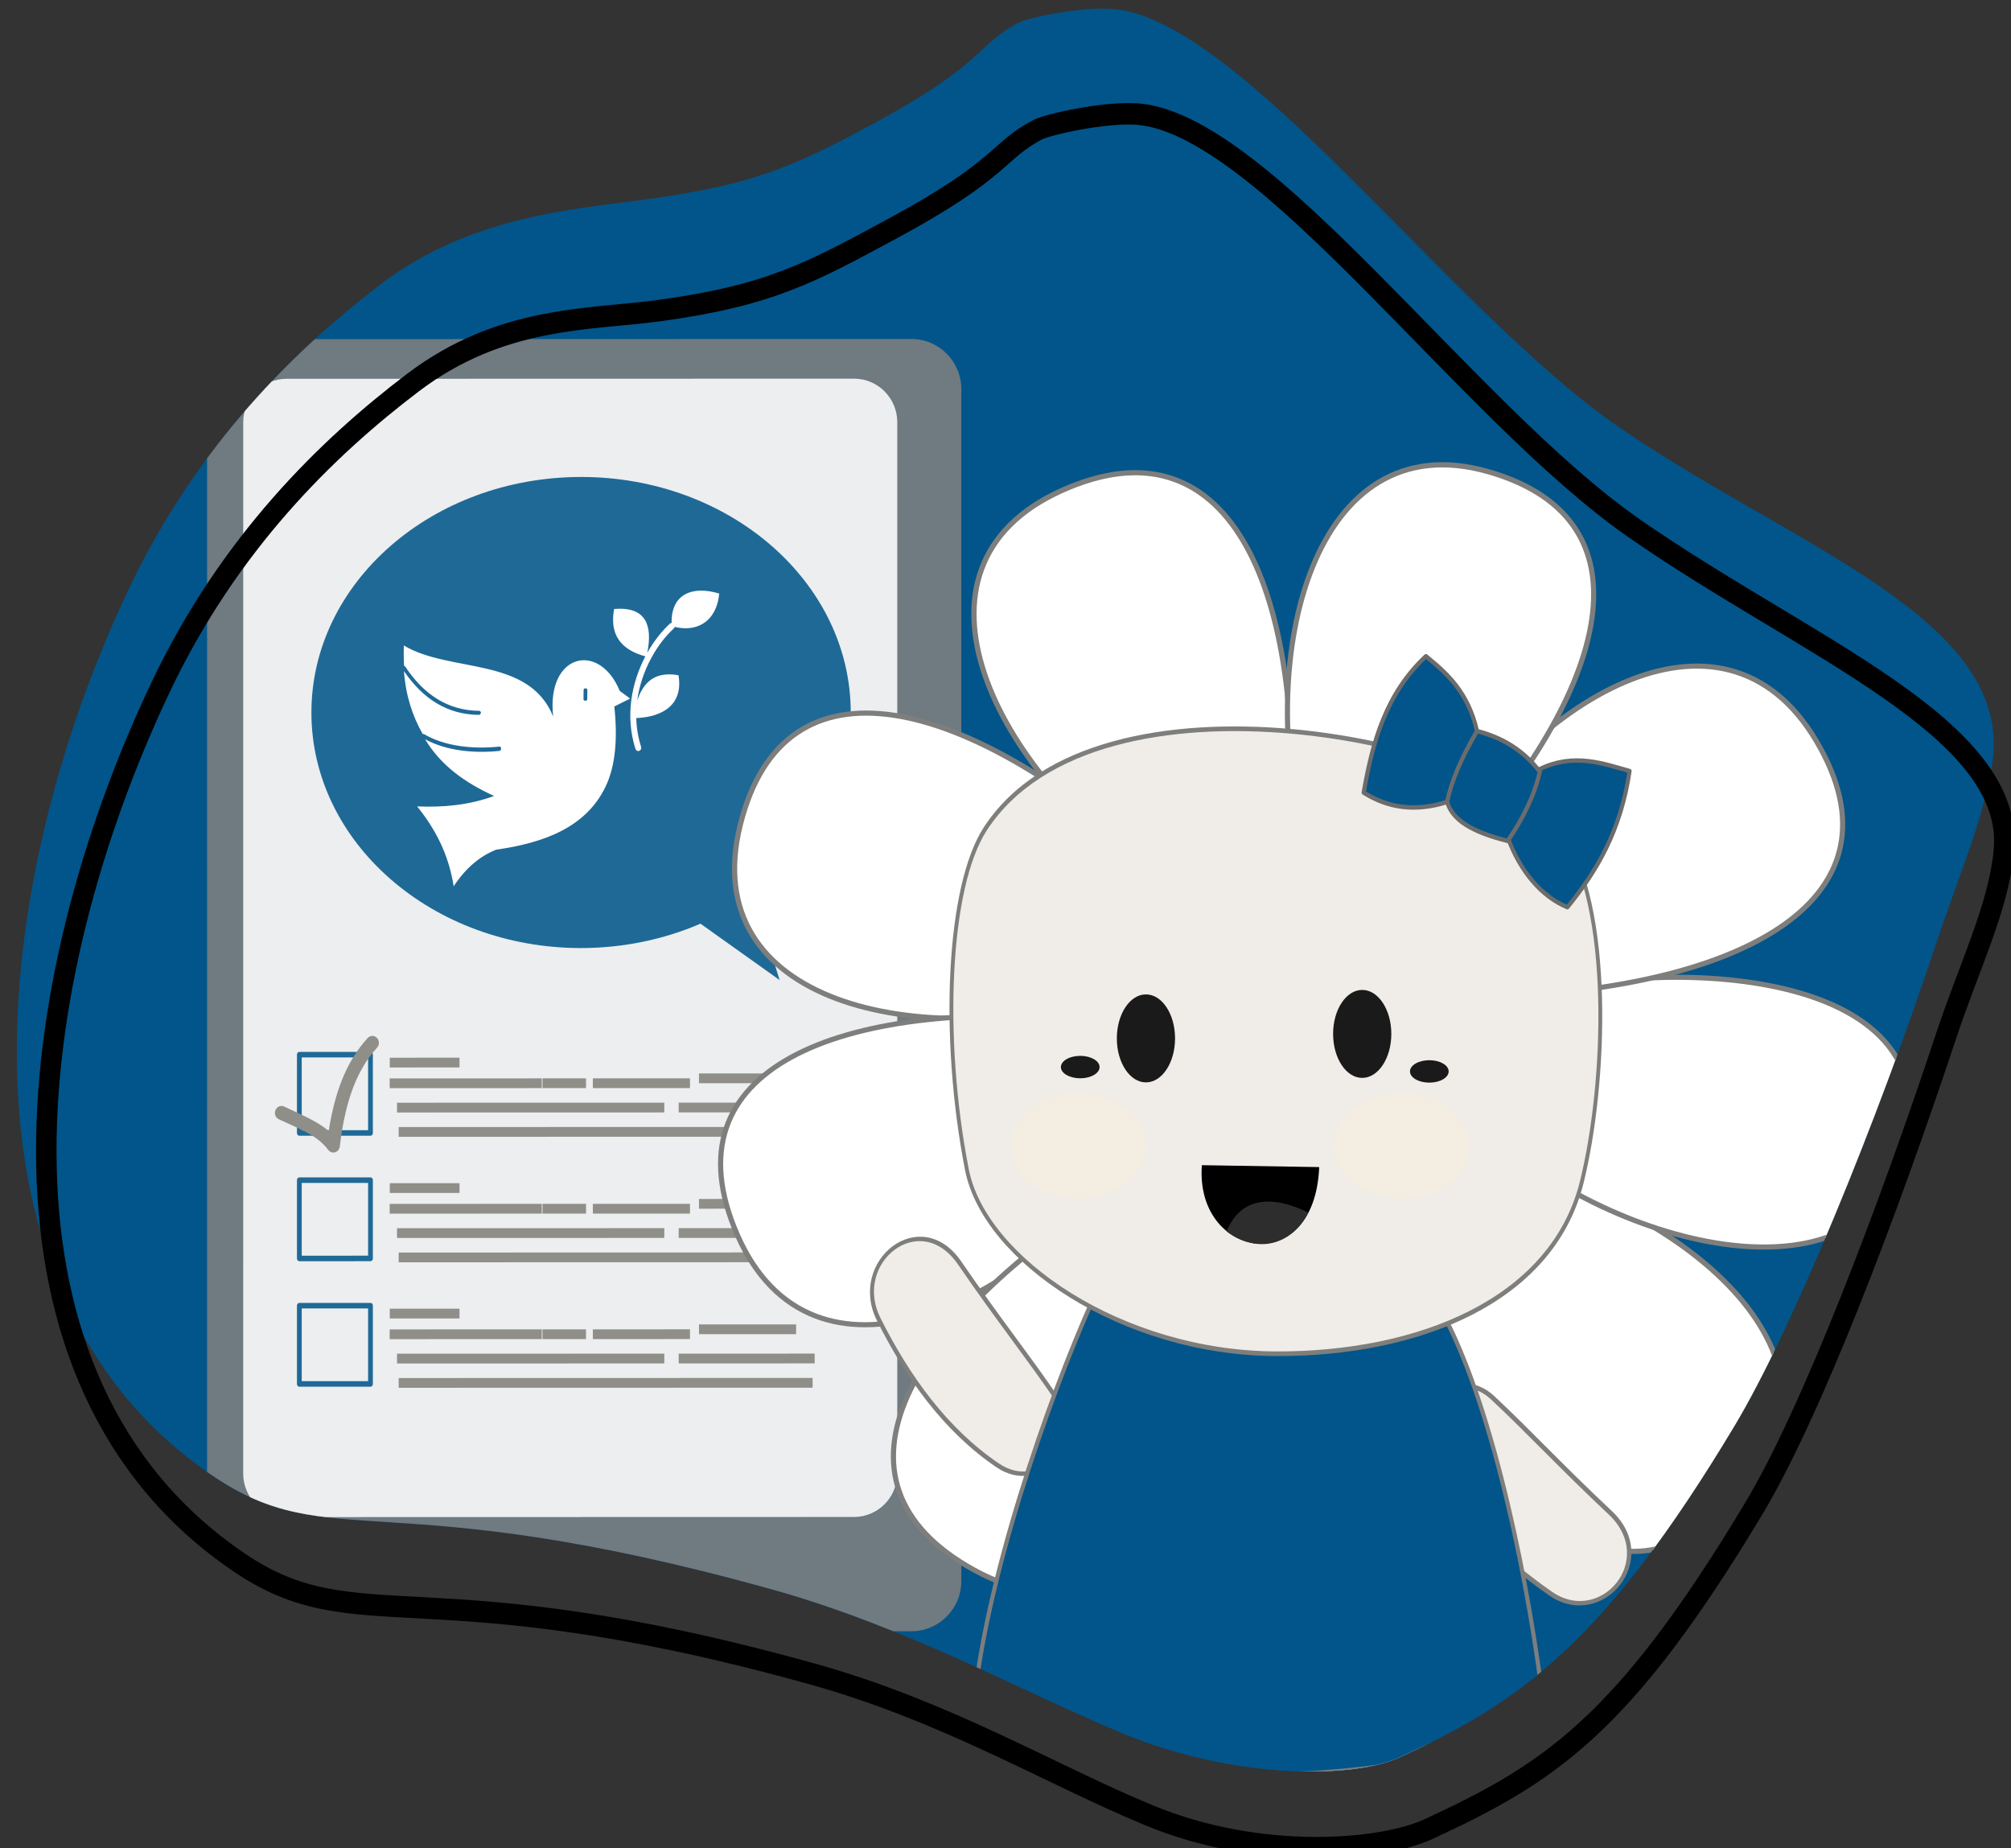 <?xml version="1.0" encoding="UTF-8" standalone="no"?>
<!DOCTYPE svg PUBLIC "-//W3C//DTD SVG 1.1//EN" "http://www.w3.org/Graphics/SVG/1.1/DTD/svg11.dtd">
<svg width="100%" height="100%" viewBox="0 0 234 215" version="1.1" xmlns="http://www.w3.org/2000/svg" xmlns:xlink="http://www.w3.org/1999/xlink" xml:space="preserve" xmlns:serif="http://www.serif.com/" style="fill-rule:evenodd;clip-rule:evenodd;stroke-linecap:round;stroke-linejoin:round;stroke-miterlimit:1.5;">
    <rect x="0" y="0" width="234" height="215" fill="#333333" stroke="none"/>
    <g transform="matrix(1,0,0,1,-8043.17,-477.484)">
        <g transform="matrix(1.815,0,0,1,-6425.26,0)">
            <g transform="matrix(0.052,0,0,0.095,8120.46,186.488)">
                <g transform="matrix(3.183,0.107,-0.112,3.313,-4091.2,-1820.37)">
                    <path d="M588.522,1559.9C556.52,1584.77 519.263,1621.69 494.623,1675.98C444.262,1786.95 432.256,1938.27 538.754,2002.19C585.534,2030.27 606.049,2002.32 756.419,2037.09C809.28,2049.31 855.449,2072.06 894.462,2085.97C937.988,2101.49 983.864,2099.84 1001.6,2091.3C1047.41,2069.25 1079.05,2046.89 1126.83,1964.78C1147.92,1928.53 1177.99,1850.77 1198.4,1784.73C1206.43,1758.75 1215.08,1738.47 1217.9,1717.38C1225.18,1662.97 1136.18,1638.77 1067.97,1596.64C1001.4,1555.53 917.135,1451.03 867.627,1449.32C855.44,1448.9 835.385,1453.49 831.181,1455.78C815.869,1464.16 819.281,1470.95 777.053,1494.48C746.346,1511.58 731.596,1518.67 688.759,1525.63C661.862,1530.01 621.961,1533.91 588.522,1559.9Z" style="fill:rgb(1,85,138);"/>
                    <clipPath id="_clip1">
                        <path d="M588.522,1559.9C556.52,1584.77 519.263,1621.69 494.623,1675.98C444.262,1786.95 432.256,1938.27 538.754,2002.19C585.534,2030.27 606.049,2002.32 756.419,2037.09C809.28,2049.31 855.449,2072.06 894.462,2085.97C937.988,2101.49 983.864,2099.84 1001.6,2091.3C1047.41,2069.25 1079.05,2046.89 1126.83,1964.78C1147.92,1928.53 1177.99,1850.77 1198.4,1784.73C1206.43,1758.75 1215.08,1738.47 1217.9,1717.38C1225.18,1662.97 1136.18,1638.77 1067.97,1596.64C1001.4,1555.53 917.135,1451.03 867.627,1449.32C855.44,1448.9 835.385,1453.49 831.181,1455.78C815.869,1464.16 819.281,1470.95 777.053,1494.48C746.346,1511.58 731.596,1518.67 688.759,1525.63C661.862,1530.01 621.961,1533.91 588.522,1559.9Z"/>
                    </clipPath>
                    <g clip-path="url(#_clip1)">
                        <g transform="matrix(2.644,-0.086,0.074,2.104,-9989.35,-1112.99)">
                            <g transform="matrix(1,0,0,1,1048.67,688.19)">
                                <g transform="matrix(0.956,0,0,1.234,-225.584,-361.756)">
                                    <path d="M3370.7,911.167C3370.7,907.225 3367.28,904.024 3363.07,904.024L3262.88,904.024C3258.67,904.024 3255.25,907.225 3255.25,911.167L3255.25,1080.66C3255.25,1084.6 3258.67,1087.8 3262.88,1087.8L3363.07,1087.8C3367.28,1087.8 3370.7,1084.6 3370.7,1080.66L3370.7,911.167Z" style="fill:rgb(128,128,128);fill-opacity:0.87;"/>
                                </g>
                                <g transform="matrix(0.829,0,0,1.087,193.12,-221.908)">
                                    <path d="M3370.7,911.057C3370.7,907.176 3367.28,904.024 3363.07,904.024L3262.88,904.024C3258.67,904.024 3255.25,907.176 3255.25,911.057L3255.25,1080.77C3255.25,1084.65 3258.67,1087.8 3262.88,1087.8L3363.07,1087.8C3367.28,1087.8 3370.7,1084.65 3370.7,1080.77L3370.7,911.057Z" style="fill:white;fill-opacity:0.87;"/>
                                </g>
                                <g transform="matrix(-1.062,0,0,1.228,6331.24,-491.018)">
                                    <path d="M3229.32,1067.07C3229.32,1048.49 3212.67,1033.41 3192.16,1033.41C3171.66,1033.41 3155.01,1048.49 3155.01,1067.07C3155.01,1077.1 3159.95,1086.6 3168.48,1093L3164.81,1105.31L3175.71,1097.25C3180.83,1099.54 3186.46,1100.73 3192.16,1100.73C3212.67,1100.73 3229.32,1085.64 3229.32,1067.07Z" style="fill:rgb(1,85,138);fill-opacity:0.87;"/>
                                </g>
                                <g transform="matrix(0.119,0,0,0.153,2218.81,500.193)">
                                    <path d="M5852.48,2032.4C5852.98,2032.37 5853.48,2032.59 5853.8,2033.03C5876.46,2064.97 5906.03,2083.71 5945.24,2084.01C5946.07,2084.01 5947.05,2085.35 5947.05,2086.18C5947.04,2087.01 5945.65,2088.65 5944.82,2088.64C5905.4,2088.35 5875.45,2069.95 5852.38,2038.39C5854.73,2067.51 5863.13,2090.27 5875.52,2110.73C5875.97,2110.46 5876.54,2110.43 5877.03,2110.69C5902.23,2124.53 5936.54,2128.23 5969.79,2125C5970.62,2124.92 5971.81,2126.02 5971.89,2126.84C5971.97,2127.67 5971.26,2129.84 5970.44,2129.91C5937.58,2133.1 5903.71,2129.57 5878.28,2116.5C5898.07,2147.01 5927.62,2166.51 5963.22,2181.66C5932.61,2192.1 5900.91,2194.89 5868.62,2193.6C5890.13,2218.58 5907.17,2247.36 5913.52,2285.26C5927.99,2264.68 5945.44,2250.78 5965.75,2243.26C6026.18,2235.27 6076.4,2216.96 6100.11,2171.34C6112.51,2147.47 6115.3,2116.02 6111.06,2079.03L6130.56,2069.97L6117.72,2061.18C6092.58,2004.08 6027.29,2018.32 6035.84,2090.43C6005.63,2021.24 5909.13,2040.85 5852.23,2009.02C5851.94,2017.13 5852.02,2024.91 5852.48,2032.4ZM6181.52,1983.22C6180.71,1950.91 6206.11,1939.91 6240.06,1949.55C6238.52,1965.29 6231.69,1976.8 6221.37,1983.28C6211.85,1989.26 6199.34,1990.97 6185.26,1987.77C6185.08,1988.48 6184.69,1989.14 6184.1,1989.65C6163.64,2007.21 6144.2,2037.67 6139.22,2072.27C6142.45,2063.16 6146.82,2056.17 6152.4,2051.23C6161.55,2043.12 6173.97,2040.55 6189.96,2043.2C6195.92,2076.01 6172.18,2090.9 6138.04,2092.37C6138.34,2103.2 6140.19,2114.26 6143.97,2125.31C6144.62,2127.22 6143.6,2129.3 6141.69,2129.96C6139.78,2130.61 6137.7,2129.59 6137.05,2127.68C6124.01,2089.54 6132.57,2051.19 6149.21,2021.57C6116.99,2013.42 6105.35,1994.71 6110.8,1967.23C6129.96,1965.72 6142.2,1970.08 6148.51,1979.47C6154.3,1988.08 6155.09,2000.94 6151.64,2017.39C6159.72,2004.02 6169.4,1992.62 6179.33,1984.1C6179.97,1983.55 6180.74,1983.26 6181.52,1983.22ZM6073.31,2059.68L6073.16,2071.01C6073.15,2071.84 6074.54,2072.5 6075.36,2072.51C6076.19,2072.52 6077.73,2071.86 6077.74,2071.03L6077.89,2059.7C6077.9,2058.88 6076.38,2058.19 6075.55,2058.18C6074.73,2058.17 6073.32,2058.86 6073.31,2059.68Z" style="fill:white;"/>
                                </g>
                                <g transform="matrix(1,0,0,1,-11.258,-19.503)">
                                    <g transform="matrix(0.783,0,0,1.089,450.595,-202.784)">
                                        <rect x="3142.53" y="1011.63" width="13.294" height="12.615" style="fill:none;stroke:rgb(1,85,138);stroke-opacity:0.87;stroke-width:0.89px;"/>
                                    </g>
                                    <g transform="matrix(0.359,0,0,0.788,1790.2,102.254)">
                                        <rect x="3159.41" y="1011.63" width="28.423" height="2.174" style="fill:rgb(144,142,136);"/>
                                    </g>
                                    <g transform="matrix(0.783,0,0,0.788,450.595,105.883)">
                                        <rect x="3159.41" y="1011.63" width="28.423" height="2.174" style="fill:rgb(144,142,136);"/>
                                    </g>
                                    <g transform="matrix(1.376,0,0,0.788,-1421.86,110.152)">
                                        <rect x="3159.41" y="1011.63" width="28.423" height="2.174" style="fill:rgb(144,142,136);"/>
                                    </g>
                                    <g transform="matrix(2.131,0,0,0.788,-3806.97,114.421)">
                                        <rect x="3159.41" y="1011.63" width="28.423" height="2.174" style="fill:rgb(144,142,136);"/>
                                    </g>
                                    <g transform="matrix(0.224,0,0,0.788,2239.07,105.883)">
                                        <rect x="3159.41" y="1011.63" width="28.423" height="2.174" style="fill:rgb(144,142,136);"/>
                                    </g>
                                    <g transform="matrix(0.5,0,0,0.788,1374.44,105.883)">
                                        <rect x="3159.41" y="1011.63" width="28.423" height="2.174" style="fill:rgb(144,142,136);"/>
                                    </g>
                                    <g transform="matrix(0.7,0,0,0.788,755.118,110.152)">
                                        <rect x="3159.41" y="1011.63" width="28.423" height="2.174" style="fill:rgb(144,142,136);"/>
                                    </g>
                                    <g transform="matrix(0.5,0,0,0.788,1389.97,105.027)">
                                        <rect x="3159.41" y="1011.63" width="28.423" height="2.174" style="fill:rgb(144,142,136);"/>
                                    </g>
                                </g>
                                <g transform="matrix(1,0,0,1,-11.258,2.52)">
                                    <g transform="matrix(0.783,0,0,1.089,450.595,-202.784)">
                                        <rect x="3142.53" y="1011.63" width="13.294" height="12.615" style="fill:none;stroke:rgb(1,85,138);stroke-opacity:0.87;stroke-width:0.89px;"/>
                                    </g>
                                    <g transform="matrix(0.359,0,0,0.788,1790.2,102.254)">
                                        <rect x="3159.41" y="1011.63" width="28.423" height="2.174" style="fill:rgb(144,142,136);"/>
                                    </g>
                                    <g transform="matrix(0.783,0,0,0.788,450.595,105.883)">
                                        <rect x="3159.41" y="1011.63" width="28.423" height="2.174" style="fill:rgb(144,142,136);"/>
                                    </g>
                                    <g transform="matrix(1.376,0,0,0.788,-1421.86,110.152)">
                                        <rect x="3159.41" y="1011.63" width="28.423" height="2.174" style="fill:rgb(144,142,136);"/>
                                    </g>
                                    <g transform="matrix(2.131,0,0,0.788,-3806.97,114.421)">
                                        <rect x="3159.41" y="1011.63" width="28.423" height="2.174" style="fill:rgb(144,142,136);"/>
                                    </g>
                                    <g transform="matrix(0.224,0,0,0.788,2239.07,105.883)">
                                        <rect x="3159.41" y="1011.63" width="28.423" height="2.174" style="fill:rgb(144,142,136);"/>
                                    </g>
                                    <g transform="matrix(0.5,0,0,0.788,1374.44,105.883)">
                                        <rect x="3159.41" y="1011.63" width="28.423" height="2.174" style="fill:rgb(144,142,136);"/>
                                    </g>
                                    <g transform="matrix(0.7,0,0,0.788,755.118,110.152)">
                                        <rect x="3159.41" y="1011.63" width="28.423" height="2.174" style="fill:rgb(144,142,136);"/>
                                    </g>
                                    <g transform="matrix(0.5,0,0,0.788,1389.97,105.027)">
                                        <rect x="3159.41" y="1011.63" width="28.423" height="2.174" style="fill:rgb(144,142,136);"/>
                                    </g>
                                </g>
                                <g transform="matrix(1,0,0,1,-11.258,24.543)">
                                    <g transform="matrix(0.783,0,0,1.089,450.595,-202.784)">
                                        <rect x="3142.53" y="1011.63" width="13.294" height="12.615" style="fill:none;stroke:rgb(1,85,138);stroke-opacity:0.87;stroke-width:0.89px;"/>
                                    </g>
                                    <g transform="matrix(0.359,0,0,0.788,1790.2,102.254)">
                                        <rect x="3159.41" y="1011.63" width="28.423" height="2.174" style="fill:rgb(144,142,136);"/>
                                    </g>
                                    <g transform="matrix(0.783,0,0,0.788,450.595,105.883)">
                                        <rect x="3159.41" y="1011.63" width="28.423" height="2.174" style="fill:rgb(144,142,136);"/>
                                    </g>
                                    <g transform="matrix(1.376,0,0,0.788,-1421.86,110.152)">
                                        <rect x="3159.41" y="1011.63" width="28.423" height="2.174" style="fill:rgb(144,142,136);"/>
                                    </g>
                                    <g transform="matrix(2.131,0,0,0.788,-3806.97,114.421)">
                                        <rect x="3159.41" y="1011.63" width="28.423" height="2.174" style="fill:rgb(144,142,136);"/>
                                    </g>
                                    <g transform="matrix(0.224,0,0,0.788,2239.07,105.883)">
                                        <rect x="3159.41" y="1011.63" width="28.423" height="2.174" style="fill:rgb(144,142,136);"/>
                                    </g>
                                    <g transform="matrix(0.5,0,0,0.788,1374.44,105.883)">
                                        <rect x="3159.41" y="1011.63" width="28.423" height="2.174" style="fill:rgb(144,142,136);"/>
                                    </g>
                                    <g transform="matrix(0.7,0,0,0.788,755.118,110.152)">
                                        <rect x="3159.41" y="1011.63" width="28.423" height="2.174" style="fill:rgb(144,142,136);"/>
                                    </g>
                                    <g transform="matrix(0.5,0,0,0.788,1389.97,105.027)">
                                        <rect x="3159.41" y="1011.63" width="28.423" height="2.174" style="fill:rgb(144,142,136);"/>
                                    </g>
                                </g>
                                <g transform="matrix(0.783,0,0,1,450.035,-110.67)">
                                    <path d="M3125.03,1001.38C3128.85,1003.08 3132.17,1004.12 3134.26,1006.76C3134.57,1007.15 3135.08,1007.31 3135.55,1007.18C3136.02,1007.05 3136.37,1006.64 3136.43,1006.15C3137.53,997.222 3140.12,992.193 3143.39,988.823C3143.86,988.34 3143.85,987.567 3143.36,987.098C3142.88,986.63 3142.11,986.641 3141.64,987.124C3138.4,990.458 3135.7,995.26 3134.36,1003.44C3132.14,1001.69 3129.26,1000.59 3126.02,999.152C3125.4,998.88 3124.68,999.158 3124.41,999.773C3124.13,1000.39 3124.41,1001.11 3125.03,1001.38Z" style="fill:rgb(144,142,136);"/>
                                </g>
                            </g>
                            <g transform="matrix(-0.783,0,0,1,4683.85,-114.221)">
                                <g transform="matrix(0.982,0,0,0.91,-86.332,1213.24)">
                                    <g transform="matrix(0.76,0.643,-0.65,0.766,534.577,-421.334)">
                                        <path d="M826,472L852,464C862.064,427.139 851.345,385.021 817.11,394.431C783.225,403.745 793.858,438.071 826,472Z" style="fill:white;stroke:rgb(126,126,125);stroke-width:1px;"/>
                                    </g>
                                    <g transform="matrix(-0.026,1,-1,-0.026,1375.88,-336.338)">
                                        <path d="M826,472L852,464C862.064,427.139 851.345,385.021 817.11,394.431C783.225,403.745 793.858,438.071 826,472Z" style="fill:white;stroke:rgb(126,126,125);stroke-width:0.99px;"/>
                                    </g>
                                    <g transform="matrix(-0.627,0.779,-0.779,-0.627,1780.34,160.505)">
                                        <path d="M826,472L852,464C862.064,427.139 851.345,385.021 817.11,394.431C783.225,403.745 793.858,438.071 826,472Z" style="fill:white;stroke:rgb(126,126,125);stroke-width:0.98px;"/>
                                    </g>
                                    <g transform="matrix(-0.971,0.238,-0.238,-0.971,1803,802.822)">
                                        <path d="M826,472L852,464C862.064,427.139 851.345,385.021 817.11,394.431C783.225,403.745 793.858,438.071 826,472Z" style="fill:white;stroke:rgb(126,126,125);stroke-width:0.98px;"/>
                                    </g>
                                    <g transform="matrix(-0.486,-0.874,0.874,-0.486,822.997,1506.8)">
                                        <path d="M826,472L852,464C862.064,427.139 851.345,385.021 817.11,394.431C783.225,403.745 793.858,438.071 826,472Z" style="fill:white;stroke:rgb(126,126,125);stroke-width:1px;"/>
                                    </g>
                                    <g transform="matrix(0.144,-0.99,0.99,0.144,229.56,1281.48)">
                                        <path d="M826,472L852,464C857.192,448.406 851.345,385.021 817.11,394.431C783.225,403.745 800.221,449.345 826,472Z" style="fill:white;stroke:rgb(126,126,125);stroke-width:0.99px;"/>
                                    </g>
                                    <g transform="matrix(0.715,-0.7,0.7,0.715,-104.921,744.477)">
                                        <path d="M826,472L852,464C862.064,427.139 851.345,385.021 817.11,394.431C783.225,403.745 793.858,438.071 826,472Z" style="fill:white;stroke:rgb(126,126,125);stroke-width:0.98px;"/>
                                    </g>
                                    <g transform="matrix(0.968,-0.006,0.005,1,24.943,12.985)">
                                        <path d="M826,472L852.853,466.484C862.917,429.623 851.345,385.021 817.11,394.431C783.225,403.745 793.858,438.071 826,472Z" style="fill:white;stroke:rgb(126,126,125);stroke-width:1.01px;"/>
                                    </g>
                                </g>
                                <g transform="matrix(1,0,0,1,-89.669,1169.64)">
                                    <path d="M815,633L841,636C841.891,642.733 841.493,648.694 840,654C839.17,656.951 832.013,657.947 829,655C822.576,648.716 817.832,641.428 815,633Z" style="fill:rgb(240,237,232);stroke:rgb(126,126,125);stroke-width:0.78px;"/>
                                </g>
                                <g transform="matrix(-1,0,0,1,1614.33,1169.64)">
                                    <path d="M815,633L841,636C841.891,642.733 841.493,648.694 840,654C839.17,656.951 832.013,657.947 829,655C822.576,648.716 817.832,641.428 815,633Z" style="fill:rgb(240,237,232);stroke:rgb(126,126,125);stroke-width:0.78px;"/>
                                </g>
                                <g transform="matrix(-0.696,0.528,0.604,0.797,1023.2,836.64)">
                                    <path d="M799,577C812.522,580.541 822.043,582.361 832,585C841.577,587.539 841.144,600.204 830,601C816.828,601.941 803.88,598.796 792,594C780.151,589.217 785.284,573.408 799,577Z" style="fill:rgb(240,237,232);stroke:rgb(126,126,125);stroke-width:0.81px;"/>
                                </g>
                                <g transform="matrix(0.462,-0.741,0.848,0.529,-164.39,2049.03)">
                                    <path d="M799,577C812.522,580.541 822.043,582.361 832,585C841.577,587.539 841.144,600.204 830,601C816.828,601.941 803.88,598.796 792,594C780.151,589.217 785.284,573.408 799,577Z" style="fill:rgb(240,237,232);stroke:rgb(126,126,125);stroke-width:0.85px;"/>
                                </g>
                                <g transform="matrix(0.988,0,0,0.982,-82.073,1183.41)">
                                    <path d="M816.604,554.905C807.497,571.592 800.732,602.717 798,625C808.708,635.846 873.248,643.625 906,625C904.028,602.124 891.739,568.862 883.388,551.343C858.012,551.609 847.09,550.665 816.604,554.905Z" style="fill:rgb(1,85,138);stroke:rgb(126,126,125);stroke-width:0.79px;"/>
                                </g>
                                <g transform="matrix(0.661,0.121,-0.14,0.762,155.319,1129.37)">
                                    <path d="M939.981,524.238C929.179,543.251 939.582,582.67 950.837,603.401C964.6,628.75 1004.07,634.563 1042.44,628.357C1084.66,621.529 1117.87,594.638 1118.42,573.869C1119.24,543.226 1110.29,509.981 1097.33,498.764C1058.35,465.033 952.844,501.597 939.981,524.238Z" style="fill:rgb(240,237,232);stroke:rgb(126,126,125);stroke-width:1.06px;"/>
                                </g>
                                <g transform="matrix(1,0,0,1,-87.725,1183.25)">
                                    <g transform="matrix(1.138,0,0,1.196,-554.897,-94.172)">
                                        <ellipse cx="1215.29" cy="492.568" rx="4.78" ry="6.455" style="fill:rgb(26,26,26);"/>
                                    </g>
                                    <g transform="matrix(1.138,0,0,1.196,-514.482,-93.395)">
                                        <ellipse cx="1215.29" cy="492.568" rx="4.78" ry="6.455" style="fill:rgb(26,26,26);"/>
                                    </g>
                                    <g transform="matrix(1.273,0,0,1.903,-716.458,-462.744)">
                                        <ellipse cx="1207.55" cy="513.576" rx="9.969" ry="4.861" style="fill:rgb(254,237,209);fill-opacity:0.25;"/>
                                    </g>
                                    <g transform="matrix(1.273,0,0,1.903,-656.108,-462.744)">
                                        <ellipse cx="1207.55" cy="513.576" rx="9.969" ry="4.861" style="fill:rgb(254,237,209);fill-opacity:0.25;"/>
                                    </g>
                                    <g transform="matrix(1.099,0,0,2.103,-506.065,-545.95)">
                                        <ellipse cx="1202.57" cy="498.086" rx="3.289" ry="0.936" style="fill:rgb(26,26,26);"/>
                                    </g>
                                    <g transform="matrix(1.099,0,0,2.103,-440.826,-546.727)">
                                        <ellipse cx="1202.57" cy="498.086" rx="3.289" ry="0.936" style="fill:rgb(26,26,26);"/>
                                    </g>
                                    <g transform="matrix(1,0,0,1,-131.993,-917.201)">
                                        <path d="M968.134,1435.51L990.058,1435.17C991.396,1451.56 968.988,1455.35 968.134,1435.51Z"/>
                                    </g>
                                </g>
                                <g transform="matrix(0.855,0.131,-0.131,0.855,-80.117,1134.22)">
                                    <g transform="matrix(0.988,-0.157,0.157,0.988,114.725,119.92)">
                                        <path d="M825.787,435.959C827.782,428.096 832.261,424.333 836.908,420.847C845.502,428.438 848.39,438.406 850.199,448.57C845.04,451.589 839.137,452.492 832.168,450.367L825.787,435.959Z" style="fill:rgb(1,85,138);stroke:rgb(108,108,108);stroke-width:0.9px;"/>
                                    </g>
                                    <g transform="matrix(-0.496,0.868,0.868,0.496,1017.51,-501.171)">
                                        <path d="M824.548,435.735C826.544,427.871 832.261,424.333 836.908,420.847C845.248,429.915 848.395,439.007 850.199,448.57C845.04,451.589 838.184,452.017 831.216,449.891L824.548,435.735Z" style="fill:rgb(1,85,138);stroke:rgb(108,108,108);stroke-width:0.88px;"/>
                                    </g>
                                    <g transform="matrix(0.988,-0.157,0.157,0.988,114.725,119.92)">
                                        <path d="M812.181,444.133C815.828,439.691 820.486,437.204 825.787,435.959C829.148,441.417 831.295,446.159 832.168,450.367C830.998,453.983 826.91,456.4 819.037,458.199C815.841,453.73 813.338,449.057 812.181,444.133Z" style="fill:rgb(1,85,138);stroke:rgb(108,108,108);stroke-width:0.9px;"/>
                                    </g>
                                </g>
                                <g transform="matrix(1,0,0,1,-219.67,266.065)">
                                    <path d="M970.124,1443.47C972.325,1447.81 978.273,1451.56 985.385,1446.79C983.124,1441.47 977.94,1439.9 970.124,1443.47Z" style="fill:rgb(45,45,45);"/>
                                </g>
                            </g>
                        </g>
                    </g>
                </g>
                <g transform="matrix(3.183,0.107,-0.112,3.313,-4058.98,-1704.12)">
                    <path d="M590.49,1561.42C558.488,1586.29 521.536,1622.79 496.896,1677.09C446.535,1788.05 432.368,1935.27 538.865,1999.19C585.645,2027.27 611.274,1998.28 761.644,2033.05C814.504,2045.27 855.267,2067.27 894.28,2081.18C937.806,2096.7 984.49,2091.3 1002.23,2082.76C1048.04,2060.71 1076.21,2042.46 1123.99,1960.36C1145.09,1924.11 1172.04,1849.02 1192.44,1782.98C1200.47,1757 1210.76,1735.78 1212.24,1714.56C1215.42,1668.8 1133.16,1641.91 1064.95,1599.79C998.379,1558.67 916.661,1454.79 867.152,1453.09C854.966,1452.67 833.086,1457.91 828.882,1460.21C813.569,1468.58 816.421,1474.91 774.193,1498.43C743.486,1515.54 727.753,1524.68 684.916,1531.65C658.019,1536.02 623.929,1535.43 590.49,1561.42Z" style="fill:none;stroke:black;stroke-width:7.93px;"/>
                </g>
            </g>
        </g>
    </g>
</svg>

